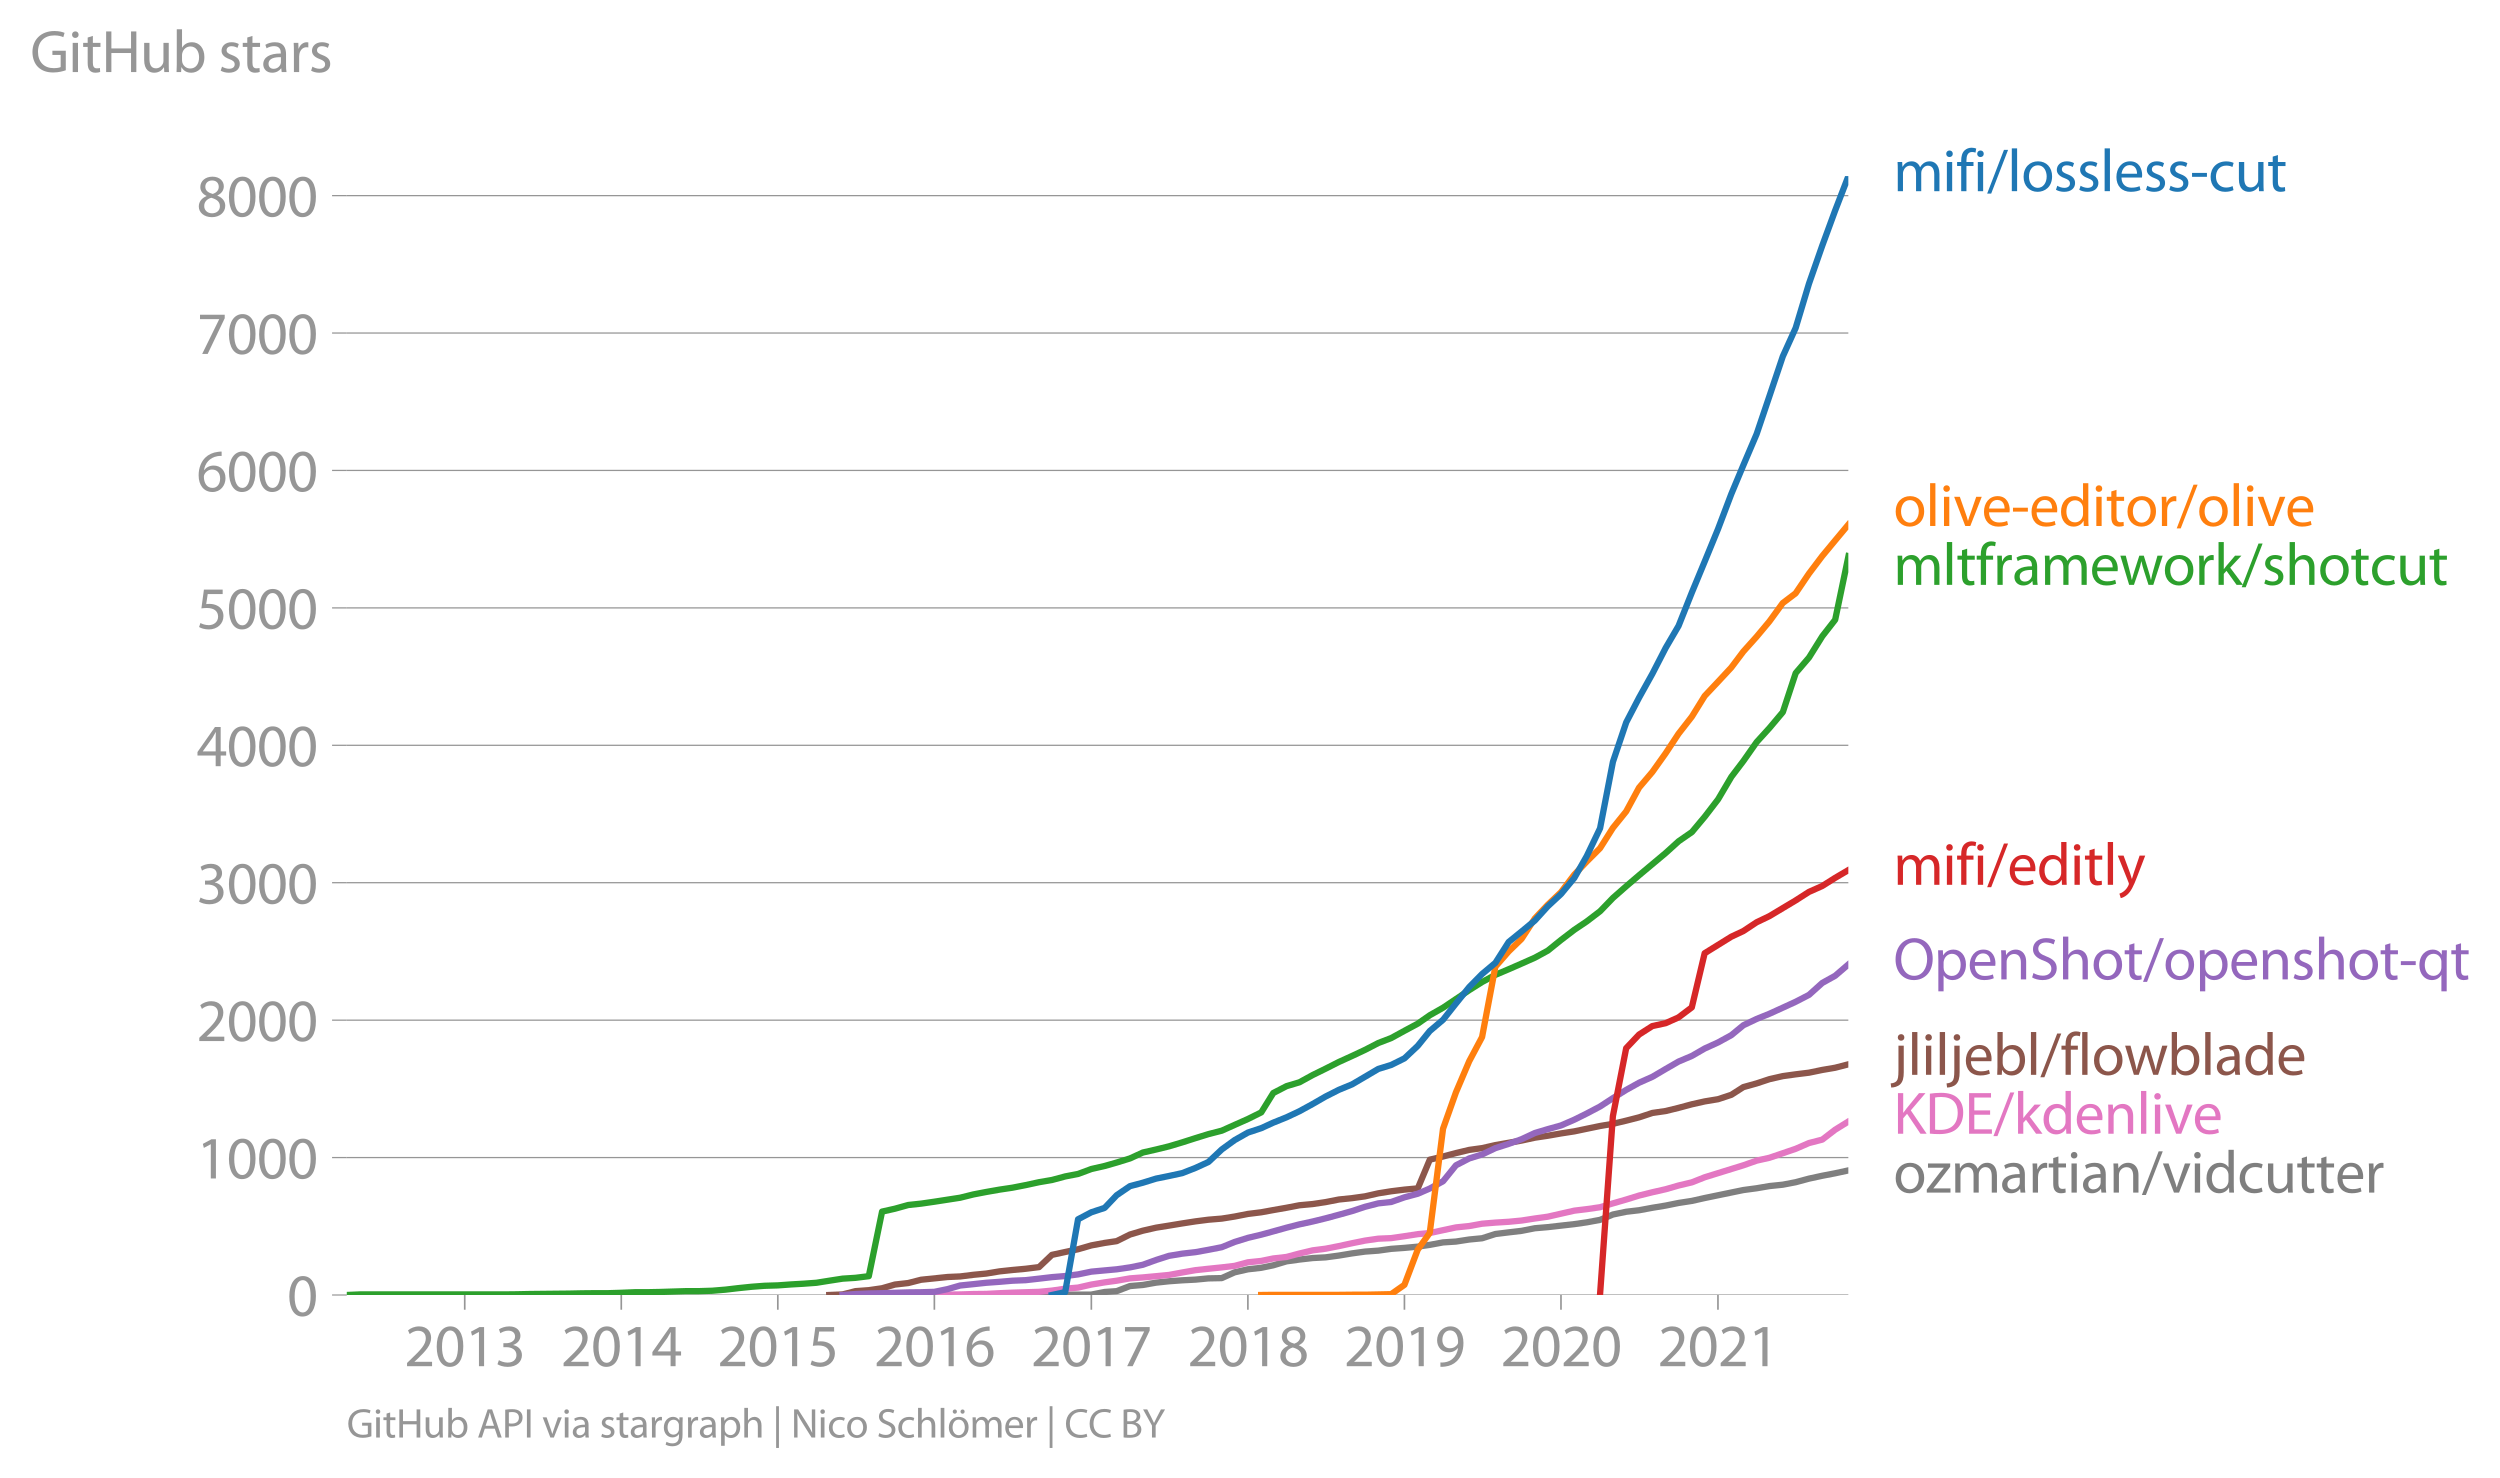 <svg height="468.694" viewBox="0 0 594.583 351.521" width="792.777" xmlns="http://www.w3.org/2000/svg" xmlns:xlink="http://www.w3.org/1999/xlink"><defs><style>*{stroke-linecap:butt;stroke-linejoin:round}</style></defs><g id="figure_1"><path d="M0 351.52h594.583V0H0z" style="fill:none" id="patch_1"/><g id="axes_1"><path d="M82.476 307.994h357.12V41.882H82.476z" style="fill:none" id="patch_2"/><g id="matplotlib.axis_1"><g id="xtick_1"><g id="line2d_1"><defs><path d="M0 0v3.5" id="mc0af118524" style="stroke:#969696;stroke-width:.4"/></defs><use style="fill:#969696;stroke:#969696;stroke-width:.4" x="110.528" xlink:href="#mc0af118524" y="307.994"/></g><g style="fill:#969696" transform="matrix(.14 0 0 -.14 96.165 324.934)" id="text_1"><defs><path d="M2944 0v467H1075v13l333 307c877 845 1434 1466 1434 2234 0 595-378 1209-1274 1209-480 0-890-179-1178-422l180-397c192 160 505 352 883 352 621 0 825-390 825-813-6-627-486-1164-1548-2176L288 346V0h2656z" id="MyriadPro-Regular-32" transform="scale(.016)"/><path d="M1677 4230c-845 0-1447-768-1447-2163C243 691 794-70 1606-70c922 0 1447 780 1447 2195 0 1325-499 2105-1376 2105zm-32-435c582 0 845-672 845-1696 0-1062-276-1734-852-1734-512 0-844 614-844 1696 0 1133 358 1734 851 1734z" id="MyriadPro-Regular-30" transform="scale(.016)"/><path d="M1510 0h544v4160h-480l-908-486 108-429 724 390h12V0z" id="MyriadPro-Regular-31" transform="scale(.016)"/><path d="M269 211C474 77 883-70 1350-70c999 0 1517 582 1517 1248 0 582-416 966-928 1068v13c512 186 768 551 768 979 0 506-371 992-1190 992-448 0-871-160-1088-320l147-409c179 128 499 275 832 275 518 0 730-294 730-627 0-493-519-704-928-704H896v-423h314c544 0 1068-249 1075-832 6-345-218-806-941-806-390 0-762 160-922 262L269 211z" id="MyriadPro-Regular-33" transform="scale(.016)"/></defs><use xlink:href="#MyriadPro-Regular-32"/><use x="51.3" xlink:href="#MyriadPro-Regular-30"/><use x="102.6" xlink:href="#MyriadPro-Regular-31"/><use x="153.9" xlink:href="#MyriadPro-Regular-33"/></g></g><g id="xtick_2"><use style="fill:#969696;stroke:#969696;stroke-width:.4" x="147.76" xlink:href="#mc0af118524" y="307.994" id="line2d_2"/><g style="fill:#969696" transform="matrix(.14 0 0 -.14 133.396 324.934)" id="text_2"><defs><path d="M2560 0v1133h582v441h-582v2586h-608L96 1504v-371h1933V0h531zM666 1574v13l1017 1415c115 192 218 371 346 614h19c-13-218-19-435-19-653V1574H666z" id="MyriadPro-Regular-34" transform="scale(.016)"/></defs><use xlink:href="#MyriadPro-Regular-32"/><use x="51.3" xlink:href="#MyriadPro-Regular-30"/><use x="102.6" xlink:href="#MyriadPro-Regular-31"/><use x="153.9" xlink:href="#MyriadPro-Regular-34"/></g></g><g id="xtick_3"><use style="fill:#969696;stroke:#969696;stroke-width:.4" x="184.991" xlink:href="#mc0af118524" y="307.994" id="line2d_3"/><g style="fill:#969696" transform="matrix(.14 0 0 -.14 170.628 324.934)" id="text_3"><defs><path d="M2771 4160H781L512 2163c154 19 339 45 576 45 832 0 1190-384 1197-922 0-556-455-902-986-902-377 0-717 128-889 230L269 186C467 58 851-70 1306-70c902 0 1548 608 1548 1420 0 525-268 884-595 1069-256 154-576 224-896 224-153 0-243-13-339-25l160 1068h1587v474z" id="MyriadPro-Regular-35" transform="scale(.016)"/></defs><use xlink:href="#MyriadPro-Regular-32"/><use x="51.3" xlink:href="#MyriadPro-Regular-30"/><use x="102.6" xlink:href="#MyriadPro-Regular-31"/><use x="153.9" xlink:href="#MyriadPro-Regular-35"/></g></g><g id="xtick_4"><use style="fill:#969696;stroke:#969696;stroke-width:.4" x="222.223" xlink:href="#mc0af118524" y="307.994" id="line2d_4"/><g style="fill:#969696" transform="matrix(.14 0 0 -.14 207.86 324.934)" id="text_4"><defs><path d="M2662 4224c-102 0-243-6-409-32-525-64-986-275-1331-614-410-410-704-1056-704-1876C218 621 800-70 1690-70c864 0 1382 704 1382 1465 0 813-518 1344-1254 1344-461 0-807-217-1005-480h-19c96 685 563 1331 1446 1479 160 25 307 32 422 25v461zM1690 365c-589 0-903 505-916 1190 0 103 26 186 64 250 154 301 468 512 807 512 518 0 857-359 857-954s-326-998-806-998h-6z" id="MyriadPro-Regular-36" transform="scale(.016)"/></defs><use xlink:href="#MyriadPro-Regular-32"/><use x="51.3" xlink:href="#MyriadPro-Regular-30"/><use x="102.6" xlink:href="#MyriadPro-Regular-31"/><use x="153.9" xlink:href="#MyriadPro-Regular-36"/></g></g><g id="xtick_5"><use style="fill:#969696;stroke:#969696;stroke-width:.4" x="259.557" xlink:href="#mc0af118524" y="307.994" id="line2d_5"/><g style="fill:#969696" transform="matrix(.14 0 0 -.14 245.194 324.934)" id="text_5"><defs><path d="M365 4160v-467h2035v-13L595 0h583l1811 3789v371H365z" id="MyriadPro-Regular-37" transform="scale(.016)"/></defs><use xlink:href="#MyriadPro-Regular-32"/><use x="51.3" xlink:href="#MyriadPro-Regular-30"/><use x="102.6" xlink:href="#MyriadPro-Regular-31"/><use x="153.9" xlink:href="#MyriadPro-Regular-37"/></g></g><g id="xtick_6"><use style="fill:#969696;stroke:#969696;stroke-width:.4" x="296.789" xlink:href="#mc0af118524" y="307.994" id="line2d_6"/><g style="fill:#969696" transform="matrix(.14 0 0 -.14 282.426 324.934)" id="text_6"><defs><path d="M1062 2170c-512-218-825-589-825-1114C237 448 762-70 1632-70c794 0 1414 486 1414 1209 0 506-320 871-838 1075v20c512 243 685 620 685 972 0 519-403 1024-1210 1024-729 0-1286-448-1286-1107 0-358 198-717 659-934l6-19zm583-1831c-531 0-851 371-832 794 0 397 262 717 749 857 563-160 915-403 915-908 0-423-327-743-832-743zm6 3488c506 0 704-345 704-678 0-378-275-634-633-755-480 128-794 352-794 768 0 358 256 665 723 665z" id="MyriadPro-Regular-38" transform="scale(.016)"/></defs><use xlink:href="#MyriadPro-Regular-32"/><use x="51.3" xlink:href="#MyriadPro-Regular-30"/><use x="102.6" xlink:href="#MyriadPro-Regular-31"/><use x="153.9" xlink:href="#MyriadPro-Regular-38"/></g></g><g id="xtick_7"><use style="fill:#969696;stroke:#969696;stroke-width:.4" x="334.021" xlink:href="#mc0af118524" y="307.994" id="line2d_7"/><g style="fill:#969696" transform="matrix(.14 0 0 -.14 319.658 324.934)" id="text_7"><defs><path d="M614-64c135-6 314 0 519 32 448 51 889 243 1209 557 410 397 717 1037 717 1952 0 1062-525 1753-1376 1753S262 3539 262 2752c0-710 480-1274 1229-1274 416 0 749 167 979 448h20c-77-492-276-857-551-1107-237-224-544-358-870-403-192-19-333-32-455-19V-64zm1024 3866c589 0 852-544 852-1255 0-89-20-153-52-205-147-249-441-435-819-435-486 0-800 365-800 883 0 589 339 1012 813 1012h6z" id="MyriadPro-Regular-39" transform="scale(.016)"/></defs><use xlink:href="#MyriadPro-Regular-32"/><use x="51.3" xlink:href="#MyriadPro-Regular-30"/><use x="102.6" xlink:href="#MyriadPro-Regular-31"/><use x="153.9" xlink:href="#MyriadPro-Regular-39"/></g></g><g id="xtick_8"><use style="fill:#969696;stroke:#969696;stroke-width:.4" x="371.253" xlink:href="#mc0af118524" y="307.994" id="line2d_8"/><g style="fill:#969696" transform="matrix(.14 0 0 -.14 356.89 324.934)" id="text_8"><use xlink:href="#MyriadPro-Regular-32"/><use x="51.3" xlink:href="#MyriadPro-Regular-30"/><use x="102.6" xlink:href="#MyriadPro-Regular-32"/><use x="153.9" xlink:href="#MyriadPro-Regular-30"/></g></g><g id="xtick_9"><use style="fill:#969696;stroke:#969696;stroke-width:.4" x="408.587" xlink:href="#mc0af118524" y="307.994" id="line2d_9"/><g style="fill:#969696" transform="matrix(.14 0 0 -.14 394.224 324.934)" id="text_9"><use xlink:href="#MyriadPro-Regular-32"/><use x="51.3" xlink:href="#MyriadPro-Regular-30"/><use x="102.6" xlink:href="#MyriadPro-Regular-32"/><use x="153.9" xlink:href="#MyriadPro-Regular-31"/></g></g></g><g id="matplotlib.axis_2"><g id="ytick_1"><path clip-path="url(#p4413950f12)" d="M82.476 307.994h357.12" style="fill:none;stroke:#969696;stroke-linecap:square;stroke-width:.3" id="line2d_10"/><g id="line2d_11"><defs><path d="M0 0h-3.5" id="md80a2f8dc8" style="stroke:#969696;stroke-width:.3"/></defs><use style="fill:#969696;stroke:#969696;stroke-width:.3" x="82.476" xlink:href="#md80a2f8dc8" y="307.994"/></g><use xlink:href="#MyriadPro-Regular-30" style="fill:#969696" transform="matrix(.14 0 0 -.14 68.295 312.964)" id="text_10"/></g><g id="ytick_2"><path clip-path="url(#p4413950f12)" d="M82.476 275.31h357.12" style="fill:none;stroke:#969696;stroke-linecap:square;stroke-width:.3" id="line2d_12"/><use style="fill:#969696;stroke:#969696;stroke-width:.3" x="82.476" xlink:href="#md80a2f8dc8" y="275.31" id="line2d_13"/><g style="fill:#969696" transform="matrix(.14 0 0 -.14 46.75 280.28)" id="text_11"><use xlink:href="#MyriadPro-Regular-31"/><use x="51.3" xlink:href="#MyriadPro-Regular-30"/><use x="102.6" xlink:href="#MyriadPro-Regular-30"/><use x="153.9" xlink:href="#MyriadPro-Regular-30"/></g></g><g id="ytick_3"><path clip-path="url(#p4413950f12)" d="M82.476 242.626h357.12" style="fill:none;stroke:#969696;stroke-linecap:square;stroke-width:.3" id="line2d_14"/><use style="fill:#969696;stroke:#969696;stroke-width:.3" x="82.476" xlink:href="#md80a2f8dc8" y="242.626" id="line2d_15"/><g style="fill:#969696" transform="matrix(.14 0 0 -.14 46.75 247.596)" id="text_12"><use xlink:href="#MyriadPro-Regular-32"/><use x="51.3" xlink:href="#MyriadPro-Regular-30"/><use x="102.6" xlink:href="#MyriadPro-Regular-30"/><use x="153.9" xlink:href="#MyriadPro-Regular-30"/></g></g><g id="ytick_4"><path clip-path="url(#p4413950f12)" d="M82.476 209.942h357.12" style="fill:none;stroke:#969696;stroke-linecap:square;stroke-width:.3" id="line2d_16"/><use style="fill:#969696;stroke:#969696;stroke-width:.3" x="82.476" xlink:href="#md80a2f8dc8" y="209.942" id="line2d_17"/><g style="fill:#969696" transform="matrix(.14 0 0 -.14 46.75 214.912)" id="text_13"><use xlink:href="#MyriadPro-Regular-33"/><use x="51.3" xlink:href="#MyriadPro-Regular-30"/><use x="102.6" xlink:href="#MyriadPro-Regular-30"/><use x="153.9" xlink:href="#MyriadPro-Regular-30"/></g></g><g id="ytick_5"><path clip-path="url(#p4413950f12)" d="M82.476 177.258h357.12" style="fill:none;stroke:#969696;stroke-linecap:square;stroke-width:.3" id="line2d_18"/><use style="fill:#969696;stroke:#969696;stroke-width:.3" x="82.476" xlink:href="#md80a2f8dc8" y="177.258" id="line2d_19"/><g style="fill:#969696" transform="matrix(.14 0 0 -.14 46.75 182.228)" id="text_14"><use xlink:href="#MyriadPro-Regular-34"/><use x="51.3" xlink:href="#MyriadPro-Regular-30"/><use x="102.6" xlink:href="#MyriadPro-Regular-30"/><use x="153.9" xlink:href="#MyriadPro-Regular-30"/></g></g><g id="ytick_6"><path clip-path="url(#p4413950f12)" d="M82.476 144.574h357.12" style="fill:none;stroke:#969696;stroke-linecap:square;stroke-width:.3" id="line2d_20"/><use style="fill:#969696;stroke:#969696;stroke-width:.3" x="82.476" xlink:href="#md80a2f8dc8" y="144.574" id="line2d_21"/><g style="fill:#969696" transform="matrix(.14 0 0 -.14 46.75 149.544)" id="text_15"><use xlink:href="#MyriadPro-Regular-35"/><use x="51.3" xlink:href="#MyriadPro-Regular-30"/><use x="102.6" xlink:href="#MyriadPro-Regular-30"/><use x="153.9" xlink:href="#MyriadPro-Regular-30"/></g></g><g id="ytick_7"><path clip-path="url(#p4413950f12)" d="M82.476 111.89h357.12" style="fill:none;stroke:#969696;stroke-linecap:square;stroke-width:.3" id="line2d_22"/><use style="fill:#969696;stroke:#969696;stroke-width:.3" x="82.476" xlink:href="#md80a2f8dc8" y="111.89" id="line2d_23"/><g style="fill:#969696" transform="matrix(.14 0 0 -.14 46.75 116.86)" id="text_16"><use xlink:href="#MyriadPro-Regular-36"/><use x="51.3" xlink:href="#MyriadPro-Regular-30"/><use x="102.6" xlink:href="#MyriadPro-Regular-30"/><use x="153.9" xlink:href="#MyriadPro-Regular-30"/></g></g><g id="ytick_8"><path clip-path="url(#p4413950f12)" d="M82.476 79.207h357.12" style="fill:none;stroke:#969696;stroke-linecap:square;stroke-width:.3" id="line2d_24"/><use style="fill:#969696;stroke:#969696;stroke-width:.3" x="82.476" xlink:href="#md80a2f8dc8" y="79.207" id="line2d_25"/><g style="fill:#969696" transform="matrix(.14 0 0 -.14 46.75 84.177)" id="text_17"><use xlink:href="#MyriadPro-Regular-37"/><use x="51.3" xlink:href="#MyriadPro-Regular-30"/><use x="102.6" xlink:href="#MyriadPro-Regular-30"/><use x="153.9" xlink:href="#MyriadPro-Regular-30"/></g></g><g id="ytick_9"><path clip-path="url(#p4413950f12)" d="M82.476 46.523h357.12" style="fill:none;stroke:#969696;stroke-linecap:square;stroke-width:.3" id="line2d_26"/><use style="fill:#969696;stroke:#969696;stroke-width:.3" x="82.476" xlink:href="#md80a2f8dc8" y="46.523" id="line2d_27"/><g style="fill:#969696" transform="matrix(.14 0 0 -.14 46.75 51.493)" id="text_18"><use xlink:href="#MyriadPro-Regular-38"/><use x="51.3" xlink:href="#MyriadPro-Regular-30"/><use x="102.6" xlink:href="#MyriadPro-Regular-30"/><use x="153.9" xlink:href="#MyriadPro-Regular-30"/></g></g><g style="fill:#969696" transform="matrix(.14 0 0 -.14 7.2 17.14)" id="text_19"><defs><path d="M3770 2266H2349v-448h877V531c-128-64-378-115-743-115-1005 0-1664 646-1664 1741 0 1081 685 1734 1735 1734 435 0 723-83 953-185l135 454c-186 90-576 198-1076 198-1446 0-2329-940-2336-2227 0-672 231-1248 602-1606 422-403 960-570 1613-570 582 0 1075 147 1325 237v2074z" id="MyriadPro-Regular-47" transform="scale(.016)"/><path d="M1030 0v3098H467V0h563zM749 4320c-205 0-352-154-352-352 0-192 141-346 339-346 224 0 365 154 358 346 0 198-134 352-345 352z" id="MyriadPro-Regular-69" transform="scale(.016)"/><path d="M595 3667v-569H115v-429h480V979c0-365 58-640 218-806C947 19 1158-70 1421-70c217 0 390 38 499 83l-26 422c-83-25-172-38-326-38-314 0-422 217-422 601v1671h806v429h-806v742l-551-173z" id="MyriadPro-Regular-74" transform="scale(.016)"/><path d="M486 4314V0h557v2022h2087V0h563v4314h-563V2509H1043v1805H486z" id="MyriadPro-Regular-48" transform="scale(.016)"/><path d="M3059 3098h-563V1197c0-103-19-205-51-288-103-250-365-512-743-512-512 0-691 397-691 985v1716H448V1286C448 198 1030-70 1517-70c550 0 877 326 1024 576h13l32-506h499c-19 243-26 525-26 845v2253z" id="MyriadPro-Regular-75" transform="scale(.016)"/><path d="M467 800c0-275-13-589-25-800h486l26 512h19c230-410 589-582 1037-582 691 0 1388 550 1388 1657 7 941-537 1581-1305 1581-499 0-858-224-1056-570h-13v1946H467V800zm557 998c0 90 19 167 32 231 115 429 474 691 858 691 601 0 921-531 921-1152 0-710-352-1190-941-1190-409 0-736 268-844 659-13 64-26 134-26 205v556z" id="MyriadPro-Regular-62" transform="scale(.016)"/><path d="M250 147C467 19 781-70 1120-70c736 0 1158 390 1158 934 0 461-275 730-812 934-404 154-589 269-589 525 0 231 185 423 518 423 288 0 512-103 634-180l141 410c-173 102-448 192-762 192-666 0-1069-410-1069-909 0-371 263-678 819-877 416-153 576-300 576-569 0-256-192-461-601-461-282 0-576 115-743 224L250 147z" id="MyriadPro-Regular-73" transform="scale(.016)"/><path d="M2643 1901c0 621-230 1267-1177 1267-391 0-762-109-1018-275l128-371c218 140 518 230 806 230 634 0 704-461 704-717v-64C890 1978 224 1568 224 819c0-448 320-889 947-889 442 0 775 217 947 460h20l44-390h512c-38 211-51 474-51 742v1159zm-544-858c0-57-13-121-32-179-89-262-345-518-749-518-288 0-531 172-531 537 0 602 698 711 1312 698v-538z" id="MyriadPro-Regular-61" transform="scale(.016)"/><path d="M467 0h557v1651c0 96 13 186 26 263 76 422 358 723 755 723 77 0 134-7 192-19v531c-51 13-96 19-160 19-378 0-717-262-858-678h-25l-20 608H442c19-288 25-602 25-967V0z" id="MyriadPro-Regular-72" transform="scale(.016)"/></defs><use xlink:href="#MyriadPro-Regular-47"/><use x="64.6" xlink:href="#MyriadPro-Regular-69"/><use x="88" xlink:href="#MyriadPro-Regular-74"/><use x="121.1" xlink:href="#MyriadPro-Regular-48"/><use x="186.3" xlink:href="#MyriadPro-Regular-75"/><use x="241.4" xlink:href="#MyriadPro-Regular-62"/><use x="298.3" xlink:href="#MyriadPro-Regular-20"/><use x="319.5" xlink:href="#MyriadPro-Regular-73"/><use x="359.1" xlink:href="#MyriadPro-Regular-74"/><use x="392.2" xlink:href="#MyriadPro-Regular-61"/><use x="440.4" xlink:href="#MyriadPro-Regular-72"/><use x="473.1" xlink:href="#MyriadPro-Regular-73"/></g></g><path clip-path="url(#p4413950f12)" d="m243.95 307.994 3.163-.033h3.06l3.162-.065H259.557l3.162-.621 2.856-.196 3.163-1.21 3.06-.261 3.162-.556 3.06-.327 3.162-.229 3.162-.163 3.06-.294 3.163-.065 3.06-1.373 3.162-.72 3.162-.359 2.856-.588 3.163-.948 3.06-.425 3.162-.36 3.06-.163 3.162-.425 3.162-.523 3.06-.424 3.163-.23 3.06-.424 3.162-.229 3.162-.294 2.856-.425 3.162-.588 3.06-.196 3.163-.49 3.06-.295 3.162-1.013 3.162-.392 3.06-.36 3.162-.62 3.06-.262 3.163-.36 3.162-.36 2.958-.424 3.162-.588 3.06-1.275 3.163-.654 3.06-.36 3.162-.588 3.162-.523 3.06-.62 3.162-.49 3.06-.687 3.163-.654 3.162-.654 2.856-.588 3.162-.425 3.06-.523 3.162-.326 3.06-.589 3.163-.85 3.162-.686 3.06-.588 3.162-.687" style="fill:none;stroke:#7f7f7f;stroke-linecap:square;stroke-width:1.5" id="line2d_28"/><path clip-path="url(#p4413950f12)" d="m212.839 307.994 3.162-.033H222.223l3.162-.065 2.959-.033 3.162-.098 3.06-.033 3.162-.163 3.06-.131 3.162-.098 3.163-.098 3.06-.294 3.162-.458 3.06-.261 3.162-.72 3.162-.522 2.856-.392 3.163-.556 3.06-.229 3.162-.294 3.06-.294 3.162-.588 3.162-.556 3.06-.327 3.163-.327 3.06-.36 3.162-.85 3.162-.326 2.856-.588 3.163-.36 3.06-.817 3.162-.752 3.06-.392 3.162-.62 3.162-.687 3.06-.621 3.163-.458 3.06-.13 3.162-.458 3.162-.49 2.856-.262 3.162-.686 3.06-.654 3.163-.327 3.06-.555 3.162-.262 3.162-.196 3.06-.294 3.162-.49 3.06-.425 3.163-.72 3.162-.718 2.958-.36 3.162-.457 3.06-.915 3.163-.916 3.06-.947 3.162-.785 3.162-.719 3.06-.882 3.162-.752 3.06-1.21 3.163-.98 3.162-.98 2.856-.883 3.162-1.111 3.06-.687 3.162-1.078 3.06-1.046 3.163-1.373 3.162-.817 3.06-2.353 3.162-1.961" style="fill:none;stroke:#e377c2;stroke-linecap:square;stroke-width:1.5" id="line2d_29"/><path clip-path="url(#p4413950f12)" d="m197.232 307.994 3.162-.131 3.06-.784 3.163-.23 3.162-.457 3.06-.882 3.162-.36 3.06-.784 3.162-.327 3.162-.327 2.959-.13 3.162-.393 3.06-.294 3.162-.523 3.06-.327 3.162-.294 3.163-.392 3.06-2.909 3.162-.686 3.06-.654 3.162-.915 3.162-.589 2.856-.424 3.163-1.57 3.06-.914 3.162-.72 3.06-.49 3.162-.523 3.162-.49 3.06-.392 3.163-.262 3.06-.49 3.162-.62 3.162-.393 2.856-.523 3.163-.556 3.06-.588 3.162-.294 3.06-.458 3.162-.62 3.162-.327 3.06-.425 3.163-.72 3.06-.49 3.162-.392 3.162-.294 2.856-6.83 3.162-.753 3.06-.817 3.163-.752 3.06-.424 3.162-.72 3.162-.555 3.06-.523 3.162-.686 3.06-.458 3.163-.556 3.162-.49 2.958-.62 3.162-.654 3.06-.523 3.163-.752 3.06-.785 3.162-1.045 3.162-.458 3.06-.752 3.162-.85 3.06-.686 3.163-.523 3.162-1.046 2.856-1.83 3.162-.882 3.06-1.014 3.162-.719 3.06-.425 3.163-.392 3.162-.654 3.06-.522 3.162-.818" style="fill:none;stroke:#8c564b;stroke-linecap:square;stroke-width:1.5" id="line2d_30"/><g style="fill:#1f77b4" transform="matrix(.14 0 0 -.14 450.31 45.466)" id="text_20"><defs><path d="M467 0h551v1869c0 96 12 192 44 275 90 282 346 563 698 563 429 0 646-358 646-851V0h551v1914c0 102 19 204 45 281 96 275 345 512 665 512 455 0 672-358 672-953V0h551v1824c0 1075-608 1344-1018 1344-294 0-499-77-685-218-128-96-249-230-345-403h-13c-135 365-455 621-877 621-512 0-800-275-973-570h-19l-26 500H442c19-256 25-519 25-839V0z" id="MyriadPro-Regular-6d" transform="scale(.016)"/><path d="M1082 0v2669h748v429h-748v166c0 474 121 896 601 896 160 0 275-32 359-70l76 435c-108 45-281 89-480 89-262 0-544-83-755-288-262-249-358-646-358-1081v-147H90v-429h435V0h557z" id="MyriadPro-Regular-66" transform="scale(.016)"/><path d="m422-256 1792 4640h-435L-6-256h428z" id="MyriadPro-Regular-2f" transform="scale(.016)"/><path d="M467 0h563v4544H467V0z" id="MyriadPro-Regular-6c" transform="scale(.016)"/><path d="M1779 3168c-857 0-1536-608-1536-1645C243 544 890-70 1728-70c749 0 1542 499 1542 1644 0 948-601 1594-1491 1594zm-13-422c666 0 928-666 928-1191 0-697-403-1203-940-1203-551 0-941 512-941 1190 0 589 288 1204 953 1204z" id="MyriadPro-Regular-6f" transform="scale(.016)"/><path d="M2957 1446c6 58 19 148 19 263 0 569-269 1459-1280 1459-902 0-1453-736-1453-1670C243 563 813-70 1766-70c493 0 832 108 1031 198l-96 403c-211-89-455-160-858-160-563 0-1049 314-1062 1075h2176zM787 1850c45 390 295 915 864 915 634 0 787-557 781-915H787z" id="MyriadPro-Regular-65" transform="scale(.016)"/><path d="M192 1939v-416h1581v416H192z" id="MyriadPro-Regular-2d" transform="scale(.016)"/><path d="M2579 538c-160-71-371-154-691-154-614 0-1075 442-1075 1158 0 647 384 1172 1094 1172 307 0 519-71 653-148l128 436c-154 76-448 160-781 160-1011 0-1664-692-1664-1645C243 570 851-70 1786-70c416 0 742 108 889 185l-96 423z" id="MyriadPro-Regular-63" transform="scale(.016)"/></defs><use xlink:href="#MyriadPro-Regular-6d"/><use x="83.4" xlink:href="#MyriadPro-Regular-69"/><use x="106.8" xlink:href="#MyriadPro-Regular-66"/><use x="136" xlink:href="#MyriadPro-Regular-69"/><use x="159.4" xlink:href="#MyriadPro-Regular-2f"/><use x="193.7" xlink:href="#MyriadPro-Regular-6c"/><use x="217.3" xlink:href="#MyriadPro-Regular-6f"/><use x="272.2" xlink:href="#MyriadPro-Regular-73"/><use x="311.8" xlink:href="#MyriadPro-Regular-73"/><use x="351.4" xlink:href="#MyriadPro-Regular-6c"/><use x="375" xlink:href="#MyriadPro-Regular-65"/><use x="425.1" xlink:href="#MyriadPro-Regular-73"/><use x="464.7" xlink:href="#MyriadPro-Regular-73"/><use x="504.3" xlink:href="#MyriadPro-Regular-2d"/><use x="535" xlink:href="#MyriadPro-Regular-63"/><use x="579.8" xlink:href="#MyriadPro-Regular-75"/><use x="634.9" xlink:href="#MyriadPro-Regular-74"/></g><g style="fill:#ff7f0e" transform="matrix(.14 0 0 -.14 450.31 125.094)" id="text_21"><defs><path d="M83 3098 1261 0h537l1216 3098h-588l-602-1741c-102-282-192-538-262-794h-20c-64 256-147 512-249 794L685 3098H83z" id="MyriadPro-Regular-76" transform="scale(.016)"/><path d="M2579 4544V2694h-13c-140 250-460 474-934 474-755 0-1395-634-1389-1664C243 563 819-70 1568-70c506 0 883 262 1056 608h13l25-538h506c-19 211-26 525-26 800v3744h-563zm0-3245c0-89-6-166-25-243-103-422-448-672-826-672-608 0-915 518-915 1146 0 684 345 1196 928 1196 422 0 729-294 813-652 19-71 25-167 25-237v-538z" id="MyriadPro-Regular-64" transform="scale(.016)"/></defs><use xlink:href="#MyriadPro-Regular-6f"/><use x="54.9" xlink:href="#MyriadPro-Regular-6c"/><use x="78.5" xlink:href="#MyriadPro-Regular-69"/><use x="101.9" xlink:href="#MyriadPro-Regular-76"/><use x="150" xlink:href="#MyriadPro-Regular-65"/><use x="200.1" xlink:href="#MyriadPro-Regular-2d"/><use x="230.8" xlink:href="#MyriadPro-Regular-65"/><use x="280.9" xlink:href="#MyriadPro-Regular-64"/><use x="337.3" xlink:href="#MyriadPro-Regular-69"/><use x="360.7" xlink:href="#MyriadPro-Regular-74"/><use x="393.8" xlink:href="#MyriadPro-Regular-6f"/><use x="448.7" xlink:href="#MyriadPro-Regular-72"/><use x="481.4" xlink:href="#MyriadPro-Regular-2f"/><use x="515.7" xlink:href="#MyriadPro-Regular-6f"/><use x="570.6" xlink:href="#MyriadPro-Regular-6c"/><use x="594.2" xlink:href="#MyriadPro-Regular-69"/><use x="617.6" xlink:href="#MyriadPro-Regular-76"/><use x="665.7" xlink:href="#MyriadPro-Regular-65"/></g><g style="fill:#2ca02c" transform="matrix(.14 0 0 -.14 450.31 139.094)" id="text_22"><defs><path d="M115 3098 1050 0h512l499 1472c109 333 205 653 281 1024h13c77-365 167-672 275-1018L3104 0h512l998 3098h-556l-442-1556c-102-364-186-691-237-1004h-19c-70 313-160 640-275 1011l-480 1549h-474l-505-1575c-103-339-205-672-276-985h-19c-57 320-141 640-230 985L691 3098H115z" id="MyriadPro-Regular-77" transform="scale(.016)"/><path d="M1024 4544H467V0h557v1165l288 320L2381 0h685L1702 1824l1197 1274h-678l-909-1069c-90-109-198-243-275-352h-13v2867z" id="MyriadPro-Regular-6b" transform="scale(.016)"/><path d="M467 0h563v1869c0 109 7 192 39 269 102 307 390 563 755 563 531 0 717-423 717-922V0h563v1843c0 1069-666 1325-1082 1325-211 0-409-64-576-160-172-96-313-237-403-397h-13v1933H467V0z" id="MyriadPro-Regular-68" transform="scale(.016)"/></defs><use xlink:href="#MyriadPro-Regular-6d"/><use x="83.4" xlink:href="#MyriadPro-Regular-6c"/><use x="107" xlink:href="#MyriadPro-Regular-74"/><use x="140.1" xlink:href="#MyriadPro-Regular-66"/><use x="169.3" xlink:href="#MyriadPro-Regular-72"/><use x="202" xlink:href="#MyriadPro-Regular-61"/><use x="250.2" xlink:href="#MyriadPro-Regular-6d"/><use x="333.6" xlink:href="#MyriadPro-Regular-65"/><use x="383.7" xlink:href="#MyriadPro-Regular-77"/><use x="457.3" xlink:href="#MyriadPro-Regular-6f"/><use x="512.2" xlink:href="#MyriadPro-Regular-72"/><use x="544.9" xlink:href="#MyriadPro-Regular-6b"/><use x="591.8" xlink:href="#MyriadPro-Regular-2f"/><use x="626.1" xlink:href="#MyriadPro-Regular-73"/><use x="665.7" xlink:href="#MyriadPro-Regular-68"/><use x="721.2" xlink:href="#MyriadPro-Regular-6f"/><use x="776.1" xlink:href="#MyriadPro-Regular-74"/><use x="809.2" xlink:href="#MyriadPro-Regular-63"/><use x="854" xlink:href="#MyriadPro-Regular-75"/><use x="909.1" xlink:href="#MyriadPro-Regular-74"/></g><g style="fill:#d62728" transform="matrix(.14 0 0 -.14 450.31 210.435)" id="text_23"><defs><path d="M58 3098 1203 243c26-70 39-115 39-147s-20-77-45-134c-128-288-320-506-474-628-166-140-352-230-493-275l141-473c141 25 416 121 691 364 384 333 660 877 1063 1940l845 2208h-596l-614-1818c-77-224-141-461-198-646h-13c-51 185-128 428-199 633L672 3098H58z" id="MyriadPro-Regular-79" transform="scale(.016)"/></defs><use xlink:href="#MyriadPro-Regular-6d"/><use x="83.4" xlink:href="#MyriadPro-Regular-69"/><use x="106.8" xlink:href="#MyriadPro-Regular-66"/><use x="136" xlink:href="#MyriadPro-Regular-69"/><use x="159.4" xlink:href="#MyriadPro-Regular-2f"/><use x="193.7" xlink:href="#MyriadPro-Regular-65"/><use x="243.8" xlink:href="#MyriadPro-Regular-64"/><use x="300.2" xlink:href="#MyriadPro-Regular-69"/><use x="323.6" xlink:href="#MyriadPro-Regular-74"/><use x="356.7" xlink:href="#MyriadPro-Regular-6c"/><use x="380.3" xlink:href="#MyriadPro-Regular-79"/></g><g style="fill:#9467bd" transform="matrix(.14 0 0 -.14 450.31 232.94)" id="text_24"><defs><path d="M2234 4384c-1152 0-2004-896-2004-2266C230 813 1030-70 2170-70c1100 0 2003 787 2003 2272 0 1280-762 2182-1939 2182zm-26-454c928 0 1376-896 1376-1754 0-979-499-1792-1382-1792-877 0-1376 826-1376 1747 0 947 460 1799 1382 1799z" id="MyriadPro-Regular-4f" transform="scale(.016)"/><path d="M467-1267h557V416h13c185-307 544-486 953-486 730 0 1408 550 1408 1664 0 940-563 1574-1312 1574-505 0-870-224-1100-602h-13l-26 532H442c12-295 25-615 25-1012v-3353zm557 3059c0 77 19 160 38 230 109 423 468 698 852 698 595 0 921-531 921-1152 0-710-345-1197-941-1197-403 0-742 269-844 659-13 71-26 148-26 231v531z" id="MyriadPro-Regular-70" transform="scale(.016)"/><path d="M467 0h563v1862c0 96 13 192 39 263 96 313 384 576 755 576 531 0 717-416 717-915V0h563v1850c0 1062-666 1318-1094 1318-512 0-871-288-1024-582h-13l-32 512H442c19-256 25-519 25-839V0z" id="MyriadPro-Regular-6e" transform="scale(.016)"/><path d="M269 211C499 58 954-70 1370-70c1017 0 1510 582 1510 1248 0 633-371 985-1101 1267-595 230-857 429-857 832 0 294 224 646 812 646 391 0 679-128 820-205l153 455c-192 109-512 211-953 211-839 0-1396-499-1396-1171 0-608 436-973 1140-1223 582-224 812-454 812-857 0-435-332-736-902-736-384 0-749 128-998 281L269 211z" id="MyriadPro-Regular-53" transform="scale(.016)"/><path d="M2579-1267h563v3513c0 320 7 589 20 852h-532l-19-468h-13c-153 301-473 538-953 538-653 0-1402-512-1402-1670C243 557 832-70 1555-70c499 0 845 243 1011 550h13v-1747zm0 2528c0-83-19-192-45-269-128-390-441-614-806-614-621 0-915 537-915 1152 0 697 352 1190 934 1190 423 0 723-294 807-640 19-70 25-160 25-237v-582z" id="MyriadPro-Regular-71" transform="scale(.016)"/></defs><use xlink:href="#MyriadPro-Regular-4f"/><use x="68.9" xlink:href="#MyriadPro-Regular-70"/><use x="125.8" xlink:href="#MyriadPro-Regular-65"/><use x="175.9" xlink:href="#MyriadPro-Regular-6e"/><use x="231.4" xlink:href="#MyriadPro-Regular-53"/><use x="280.7" xlink:href="#MyriadPro-Regular-68"/><use x="336.2" xlink:href="#MyriadPro-Regular-6f"/><use x="391.1" xlink:href="#MyriadPro-Regular-74"/><use x="424.2" xlink:href="#MyriadPro-Regular-2f"/><use x="458.5" xlink:href="#MyriadPro-Regular-6f"/><use x="513.4" xlink:href="#MyriadPro-Regular-70"/><use x="570.3" xlink:href="#MyriadPro-Regular-65"/><use x="620.4" xlink:href="#MyriadPro-Regular-6e"/><use x="675.9" xlink:href="#MyriadPro-Regular-73"/><use x="715.5" xlink:href="#MyriadPro-Regular-68"/><use x="771" xlink:href="#MyriadPro-Regular-6f"/><use x="825.9" xlink:href="#MyriadPro-Regular-74"/><use x="859" xlink:href="#MyriadPro-Regular-2d"/><use x="889.7" xlink:href="#MyriadPro-Regular-71"/><use x="946" xlink:href="#MyriadPro-Regular-74"/></g><g style="fill:#8c564b" transform="matrix(.14 0 0 -.14 450.31 255.63)" id="text_25"><defs><path d="M-230-1350c300 0 710 102 960 352 275 281 371 672 371 1273v2823H538V493c0-743-58-992-212-1165C192-819-32-890-288-909l58-441zM826 4320c-212 0-359-154-359-352 0-186 135-346 346-346 224 0 358 160 352 346 0 198-135 352-339 352z" id="MyriadPro-Regular-6a" transform="scale(.016)"/></defs><use xlink:href="#MyriadPro-Regular-6a"/><use x="24.3" xlink:href="#MyriadPro-Regular-6c"/><use x="47.9" xlink:href="#MyriadPro-Regular-69"/><use x="71.3" xlink:href="#MyriadPro-Regular-6c"/><use x="94.9" xlink:href="#MyriadPro-Regular-6a"/><use x="119.2" xlink:href="#MyriadPro-Regular-65"/><use x="169.3" xlink:href="#MyriadPro-Regular-62"/><use x="226.2" xlink:href="#MyriadPro-Regular-6c"/><use x="249.8" xlink:href="#MyriadPro-Regular-2f"/><use x="284.1" xlink:href="#MyriadPro-Regular-66"/><use x="313.3" xlink:href="#MyriadPro-Regular-6c"/><use x="336.9" xlink:href="#MyriadPro-Regular-6f"/><use x="391.8" xlink:href="#MyriadPro-Regular-77"/><use x="465.4" xlink:href="#MyriadPro-Regular-62"/><use x="522.3" xlink:href="#MyriadPro-Regular-6c"/><use x="545.9" xlink:href="#MyriadPro-Regular-61"/><use x="594.1" xlink:href="#MyriadPro-Regular-64"/><use x="650.5" xlink:href="#MyriadPro-Regular-65"/></g><g style="fill:#e377c2" transform="matrix(.14 0 0 -.14 450.31 269.644)" id="text_26"><defs><path d="M486 0h557v1645l410 473L2874 0h659L1850 2483l1561 1831h-691L1402 2694c-109-140-224-294-340-460h-19v2080H486V0z" id="MyriadPro-Regular-4b" transform="scale(.016)"/><path d="M486 13c282-32 615-51 1012-51 838 0 1504 217 1907 620 403 397 621 973 621 1677 0 698-224 1197-608 1549-378 352-948 538-1748 538-441 0-844-39-1184-90V13zm557 3833c147 32 365 58 653 58 1178 0 1754-646 1747-1664 0-1165-646-1830-1837-1830-217 0-422 6-563 32v3404z" id="MyriadPro-Regular-44" transform="scale(.016)"/><path d="M2720 2483H1043v1363h1773v468H486V0h2426v467H1043v1555h1677v461z" id="MyriadPro-Regular-45" transform="scale(.016)"/></defs><use xlink:href="#MyriadPro-Regular-4b"/><use x="54.2" xlink:href="#MyriadPro-Regular-44"/><use x="120.8" xlink:href="#MyriadPro-Regular-45"/><use x="170" xlink:href="#MyriadPro-Regular-2f"/><use x="204.3" xlink:href="#MyriadPro-Regular-6b"/><use x="251.2" xlink:href="#MyriadPro-Regular-64"/><use x="307.6" xlink:href="#MyriadPro-Regular-65"/><use x="357.7" xlink:href="#MyriadPro-Regular-6e"/><use x="413.2" xlink:href="#MyriadPro-Regular-6c"/><use x="436.8" xlink:href="#MyriadPro-Regular-69"/><use x="460.2" xlink:href="#MyriadPro-Regular-76"/><use x="508.3" xlink:href="#MyriadPro-Regular-65"/></g><g style="fill:#7f7f7f" transform="matrix(.14 0 0 -.14 450.31 283.644)" id="text_27"><defs><path d="M115 0h2515v448H819v13c141 160 269 313 397 486l1382 1799 7 352H243v-455h1677v-13c-141-166-269-313-403-480L115 326V0z" id="MyriadPro-Regular-7a" transform="scale(.016)"/></defs><use xlink:href="#MyriadPro-Regular-6f"/><use x="54.9" xlink:href="#MyriadPro-Regular-7a"/><use x="97.7" xlink:href="#MyriadPro-Regular-6d"/><use x="181.1" xlink:href="#MyriadPro-Regular-61"/><use x="229.3" xlink:href="#MyriadPro-Regular-72"/><use x="262" xlink:href="#MyriadPro-Regular-74"/><use x="295.1" xlink:href="#MyriadPro-Regular-69"/><use x="318.5" xlink:href="#MyriadPro-Regular-61"/><use x="366.7" xlink:href="#MyriadPro-Regular-6e"/><use x="422.2" xlink:href="#MyriadPro-Regular-2f"/><use x="456.5" xlink:href="#MyriadPro-Regular-76"/><use x="504.6" xlink:href="#MyriadPro-Regular-69"/><use x="528" xlink:href="#MyriadPro-Regular-64"/><use x="584.4" xlink:href="#MyriadPro-Regular-63"/><use x="629.2" xlink:href="#MyriadPro-Regular-75"/><use x="684.3" xlink:href="#MyriadPro-Regular-74"/><use x="717.4" xlink:href="#MyriadPro-Regular-74"/><use x="750.5" xlink:href="#MyriadPro-Regular-65"/><use x="800.6" xlink:href="#MyriadPro-Regular-72"/></g><g style="fill:#969696" transform="matrix(.097 0 0 -.097 82.476 341.892)" id="text_28"><defs><path d="M2714 1357 3174 0h596L2298 4314h-672L160 0h576l448 1357h1530zm-1415 435 423 1248c83 262 153 525 217 781h13c64-250 128-506 224-787l422-1242H1299z" id="MyriadPro-Regular-41" transform="scale(.016)"/><path d="M486 0h557v1728c128-32 282-38 448-38 544 0 1024 160 1319 473 217 224 332 531 332 922 0 384-140 697-377 902-256 231-659 359-1210 359-448 0-800-39-1069-84V0zm557 3859c96 26 282 45 525 45 614 0 1018-275 1018-845 0-595-410-921-1082-921-186 0-339 12-461 44v1677z" id="MyriadPro-Regular-50" transform="scale(.016)"/><path d="M486 4314V0h557v4314H486z" id="MyriadPro-Regular-49" transform="scale(.016)"/><path d="M3110 2246c0 378 13 628 26 852h-493l-25-468h-13c-135 256-429 538-967 538-710 0-1395-595-1395-1645C243 666 794 13 1562 13c480 0 812 230 985 518h13V186c0-781-422-1082-998-1082-384 0-704 115-909 243l-141-429c250-166 659-256 1030-256 391 0 826 90 1127 372 301 268 441 704 441 1414v1798zm-556-928c0-96-13-204-45-300-122-359-435-576-781-576-608 0-915 505-915 1113 0 717 384 1171 921 1171 410 0 685-268 788-595 25-77 32-160 32-256v-557z" id="MyriadPro-Regular-67" transform="scale(.016)"/><path d="M550 4800v-6400h429v6400H550z" id="MyriadPro-Regular-7c" transform="scale(.016)"/><path d="M1011 0v1843c0 717-13 1235-45 1779l20 7c217-467 505-960 806-1440L3162 0h563v4314h-525V2509c0-672 13-1197 64-1773l-13-6c-205 441-454 896-774 1401L1094 4314H486V0h525z" id="MyriadPro-Regular-4e" transform="scale(.016)"/><path d="M1165 3648c185 0 313 154 313 326 0 186-134 327-313 327s-327-147-327-327c0-172 135-326 320-326h7zm1184 0c185 0 313 154 313 326 0 186-134 327-313 327s-320-147-320-327c0-172 128-326 313-326h7zm-570-480c-857 0-1536-608-1536-1645C243 544 890-70 1728-70c749 0 1542 499 1542 1644 0 948-601 1594-1491 1594zm-13-422c666 0 928-666 928-1191 0-697-403-1203-940-1203-551 0-941 512-941 1190 0 589 288 1204 953 1204z" id="MyriadPro-Regular-f6" transform="scale(.016)"/><path d="M3386 582c-224-108-570-179-909-179-1050 0-1658 679-1658 1735 0 1132 672 1779 1683 1779 359 0 660-77 871-179l134 454c-147 77-486 192-1024 192-1337 0-2253-915-2253-2266C230 704 1146-70 2362-70c524 0 934 108 1139 211l-115 441z" id="MyriadPro-Regular-43" transform="scale(.016)"/><path d="M486 13c186-26 480-51 864-51 704 0 1191 128 1492 403 217 211 364 493 364 864 0 640-480 979-889 1081v13c454 167 729 531 729 947 0 340-134 596-358 762-269 218-627 314-1184 314-390 0-774-39-1018-90V13zm557 3865c90 20 237 39 493 39 563 0 947-199 947-704 0-416-345-723-934-723h-506v1388zm0-1811h461c608 0 1114-243 1114-832 0-627-532-838-1108-838-198 0-358 6-467 25v1645z" id="MyriadPro-Regular-42" transform="scale(.016)"/><path d="M2010 0v1837l1446 2477h-634l-620-1191c-167-326-314-608-436-889h-12c-135 300-263 563-429 889L717 4314H83l1363-2484V0h564z" id="MyriadPro-Regular-59" transform="scale(.016)"/></defs><use xlink:href="#MyriadPro-Regular-47"/><use x="64.6" xlink:href="#MyriadPro-Regular-69"/><use x="88" xlink:href="#MyriadPro-Regular-74"/><use x="121.1" xlink:href="#MyriadPro-Regular-48"/><use x="186.3" xlink:href="#MyriadPro-Regular-75"/><use x="241.4" xlink:href="#MyriadPro-Regular-62"/><use x="298.3" xlink:href="#MyriadPro-Regular-20"/><use x="319.5" xlink:href="#MyriadPro-Regular-41"/><use x="380.7" xlink:href="#MyriadPro-Regular-50"/><use x="433.9" xlink:href="#MyriadPro-Regular-49"/><use x="457.8" xlink:href="#MyriadPro-Regular-20"/><use x="479" xlink:href="#MyriadPro-Regular-76"/><use x="527.1" xlink:href="#MyriadPro-Regular-69"/><use x="550.5" xlink:href="#MyriadPro-Regular-61"/><use x="598.7" xlink:href="#MyriadPro-Regular-20"/><use x="619.9" xlink:href="#MyriadPro-Regular-73"/><use x="659.5" xlink:href="#MyriadPro-Regular-74"/><use x="692.6" xlink:href="#MyriadPro-Regular-61"/><use x="740.8" xlink:href="#MyriadPro-Regular-72"/><use x="773.5" xlink:href="#MyriadPro-Regular-67"/><use x="829.4" xlink:href="#MyriadPro-Regular-72"/><use x="862.1" xlink:href="#MyriadPro-Regular-61"/><use x="910.3" xlink:href="#MyriadPro-Regular-70"/><use x="967.2" xlink:href="#MyriadPro-Regular-68"/><use x="1022.7" xlink:href="#MyriadPro-Regular-20"/><use x="1043.9" xlink:href="#MyriadPro-Regular-7c"/><use x="1067.8" xlink:href="#MyriadPro-Regular-20"/><use x="1089" xlink:href="#MyriadPro-Regular-4e"/><use x="1154.8" xlink:href="#MyriadPro-Regular-69"/><use x="1178.2" xlink:href="#MyriadPro-Regular-63"/><use x="1223" xlink:href="#MyriadPro-Regular-6f"/><use x="1277.9" xlink:href="#MyriadPro-Regular-20"/><use x="1299.1" xlink:href="#MyriadPro-Regular-53"/><use x="1348.4" xlink:href="#MyriadPro-Regular-63"/><use x="1393.2" xlink:href="#MyriadPro-Regular-68"/><use x="1448.7" xlink:href="#MyriadPro-Regular-6c"/><use x="1472.3" xlink:href="#MyriadPro-Regular-f6"/><use x="1527.2" xlink:href="#MyriadPro-Regular-6d"/><use x="1610.6" xlink:href="#MyriadPro-Regular-65"/><use x="1660.7" xlink:href="#MyriadPro-Regular-72"/><use x="1693.4" xlink:href="#MyriadPro-Regular-20"/><use x="1714.6" xlink:href="#MyriadPro-Regular-7c"/><use x="1738.5" xlink:href="#MyriadPro-Regular-20"/><use x="1759.7" xlink:href="#MyriadPro-Regular-43"/><use x="1817.7" xlink:href="#MyriadPro-Regular-43"/><use x="1875.7" xlink:href="#MyriadPro-Regular-20"/><use x="1896.9" xlink:href="#MyriadPro-Regular-42"/><use x="1951.1" xlink:href="#MyriadPro-Regular-59"/></g><path clip-path="url(#p4413950f12)" d="m200.394 307.994 3.06-.23 3.163-.13 3.162-.065 3.06-.098 3.162-.098 3.06-.033 3.162-.098 3.162-.654 2.959-.85 3.162-.326 3.06-.327 3.162-.229 3.06-.261 3.162-.131 3.163-.36 3.06-.36 3.162-.26 3.06-.393 3.162-.654 3.162-.294 2.856-.261 3.163-.458 3.06-.62 3.162-1.145 3.06-.98 3.162-.523 3.162-.36 3.06-.555 3.163-.621 3.06-1.242 3.162-.98 3.162-.753 2.856-.784 3.163-.882 3.06-.785 3.162-.686 3.06-.752 3.162-.85 3.162-.882 3.06-1.013 3.163-.817 3.06-.327 3.162-1.112 3.162-.85 2.856-1.241 3.162-1.733 3.06-3.79 3.163-1.635 3.06-.948 3.162-1.503 3.162-1.014 3.06-1.11 3.162-1.472 3.06-.915 3.163-.882 3.162-1.373 2.958-1.47 3.162-1.668 3.06-1.993 3.163-1.961 3.06-1.7 3.162-1.405 3.162-1.863 3.06-1.765 3.162-1.34 3.06-1.765 3.163-1.438 3.162-1.733 2.856-2.353 3.162-1.503 3.06-1.242 3.162-1.438 3.06-1.406 3.163-1.634 3.162-2.843 3.06-1.7 3.162-2.713" style="fill:none;stroke:#9467bd;stroke-linecap:square;stroke-width:1.5" id="line2d_31"/><path clip-path="url(#p4413950f12)" d="m380.535 307.994 3.06-42.522 3.163-16.179 3.06-3.235 3.162-2.027 3.162-.686 3.06-1.373 3.162-2.386 3.06-12.877 3.163-1.961 3.162-1.961 2.856-1.34 3.162-2.092 3.06-1.47 3.162-1.896 3.06-1.83 3.163-2.027 3.162-1.406 3.06-1.928 3.162-1.863" style="fill:none;stroke:#d62728;stroke-linecap:square;stroke-width:1.5" id="line2d_32"/><path clip-path="url(#p4413950f12)" d="m82.476 307.994 3.06-.131h34.172l3.06-.033 3.162-.065 3.06-.033 3.163-.033 3.162-.032 3.06-.066 3.162-.032h3.06l3.163-.098 3.162-.131h2.856l3.162-.065 3.06-.098 3.162-.098h3.06l3.163-.099 3.162-.261 3.06-.36 3.162-.326 3.06-.23 3.162-.097 3.163-.229 2.856-.163 3.162-.23 3.06-.49 3.162-.49 3.06-.196 3.163-.392 3.162-15.361 3.06-.687 3.162-.882 3.06-.327 3.162-.458 3.162-.49 2.959-.458 3.162-.784 3.06-.588 3.162-.556 3.06-.457 3.162-.621 3.163-.687 3.06-.523 3.162-.85 3.06-.588 3.162-1.176 3.162-.72 2.856-.817 3.163-.98 3.06-1.406 3.162-.719 3.06-.751 3.162-.948 3.162-1.013 3.06-.948 3.163-.817 3.06-1.373 3.162-1.405 3.162-1.57 2.856-4.608 3.163-1.634 3.06-.915 3.162-1.732 3.06-1.504 3.162-1.601 3.162-1.438 3.06-1.438 3.163-1.635 3.06-1.176 3.162-1.732 3.162-1.7 2.856-1.994 3.162-1.797 3.06-2.06 3.163-2.124 3.06-1.928 3.162-1.7 3.162-1.34 3.06-1.34 3.162-1.405 3.06-1.667 3.163-2.55 3.162-2.418 2.958-1.994 3.162-2.418 3.06-3.17 3.163-2.779 3.06-2.615 3.162-2.647 3.162-2.647 3.06-2.778 3.162-2.19 3.06-3.66 3.163-4.119 3.162-5.36 2.856-3.759 3.162-4.51 3.06-3.367 3.162-3.758 3.06-9.283 3.163-3.693 3.162-5.066 3.06-3.922 3.162-15.132" style="fill:none;stroke:#2ca02c;stroke-linecap:square;stroke-width:1.5" id="line2d_33"/><path clip-path="url(#p4413950f12)" d="m299.951 307.994 2.856-.033h15.607l3.162-.033h3.06l3.163-.065 3.06-.065 3.162-2.223 3.162-8.367 2.856-3.987 3.162-24.775 3.06-8.628 3.163-7.42 3.06-5.752 3.162-16.734 3.162-3.628 3.06-2.974 3.162-4.87 3.06-3.236 3.163-3.007 3.162-4.183 2.958-3.105 3.162-3.17 3.06-4.838 3.163-3.922 3.06-5.654 3.162-3.726 3.162-4.445 3.06-4.641 3.162-4.053 3.06-4.935 3.163-3.367 3.162-3.399 2.856-3.791 3.162-3.53 3.06-3.66 3.162-4.348 3.06-2.32 3.163-4.674 3.162-4.183 3.06-3.694 3.162-3.791" style="fill:none;stroke:#ff7f0e;stroke-linecap:square;stroke-width:1.5" id="line2d_34"/><path clip-path="url(#p4413950f12)" d="m250.173 307.994 3.162-.687 3.06-17.322 3.162-1.667 3.162-1.046 2.856-3.007 3.163-2.157 3.06-.817 3.162-.98 3.06-.622 3.162-.686 3.162-1.242 3.06-1.405 3.163-2.975 3.06-2.222 3.162-1.798 3.162-1.046 2.856-1.307 3.163-1.275 3.06-1.438 3.162-1.732 3.06-1.765 3.162-1.601 3.162-1.308 3.06-1.797 3.163-1.863 3.06-.948 3.162-1.569 3.162-2.974 2.856-3.53 3.162-2.68 3.06-3.857 3.163-3.922 3.06-3.105 3.162-2.647 3.162-4.968 3.06-2.484 3.162-2.615 3.06-3.366 3.163-2.942 3.162-3.824 2.958-5.197 3.162-6.602 3.06-15.819 3.163-9.38 3.06-5.883 3.162-5.687 3.162-6.145 3.06-5.23 3.162-7.941 3.06-7.387 3.163-7.713 3.162-8.335 2.856-6.83 3.162-7.42 3.06-9.053 3.162-9.413 3.06-6.766 3.163-10.524 3.162-9.053 3.06-8.335 3.162-8.203" style="fill:none;stroke:#1f77b4;stroke-linecap:square;stroke-width:1.5" id="line2d_35"/></g></g><defs><clipPath id="p4413950f12"><path d="M82.476 41.882h357.12v266.112H82.476z"/></clipPath></defs></svg>